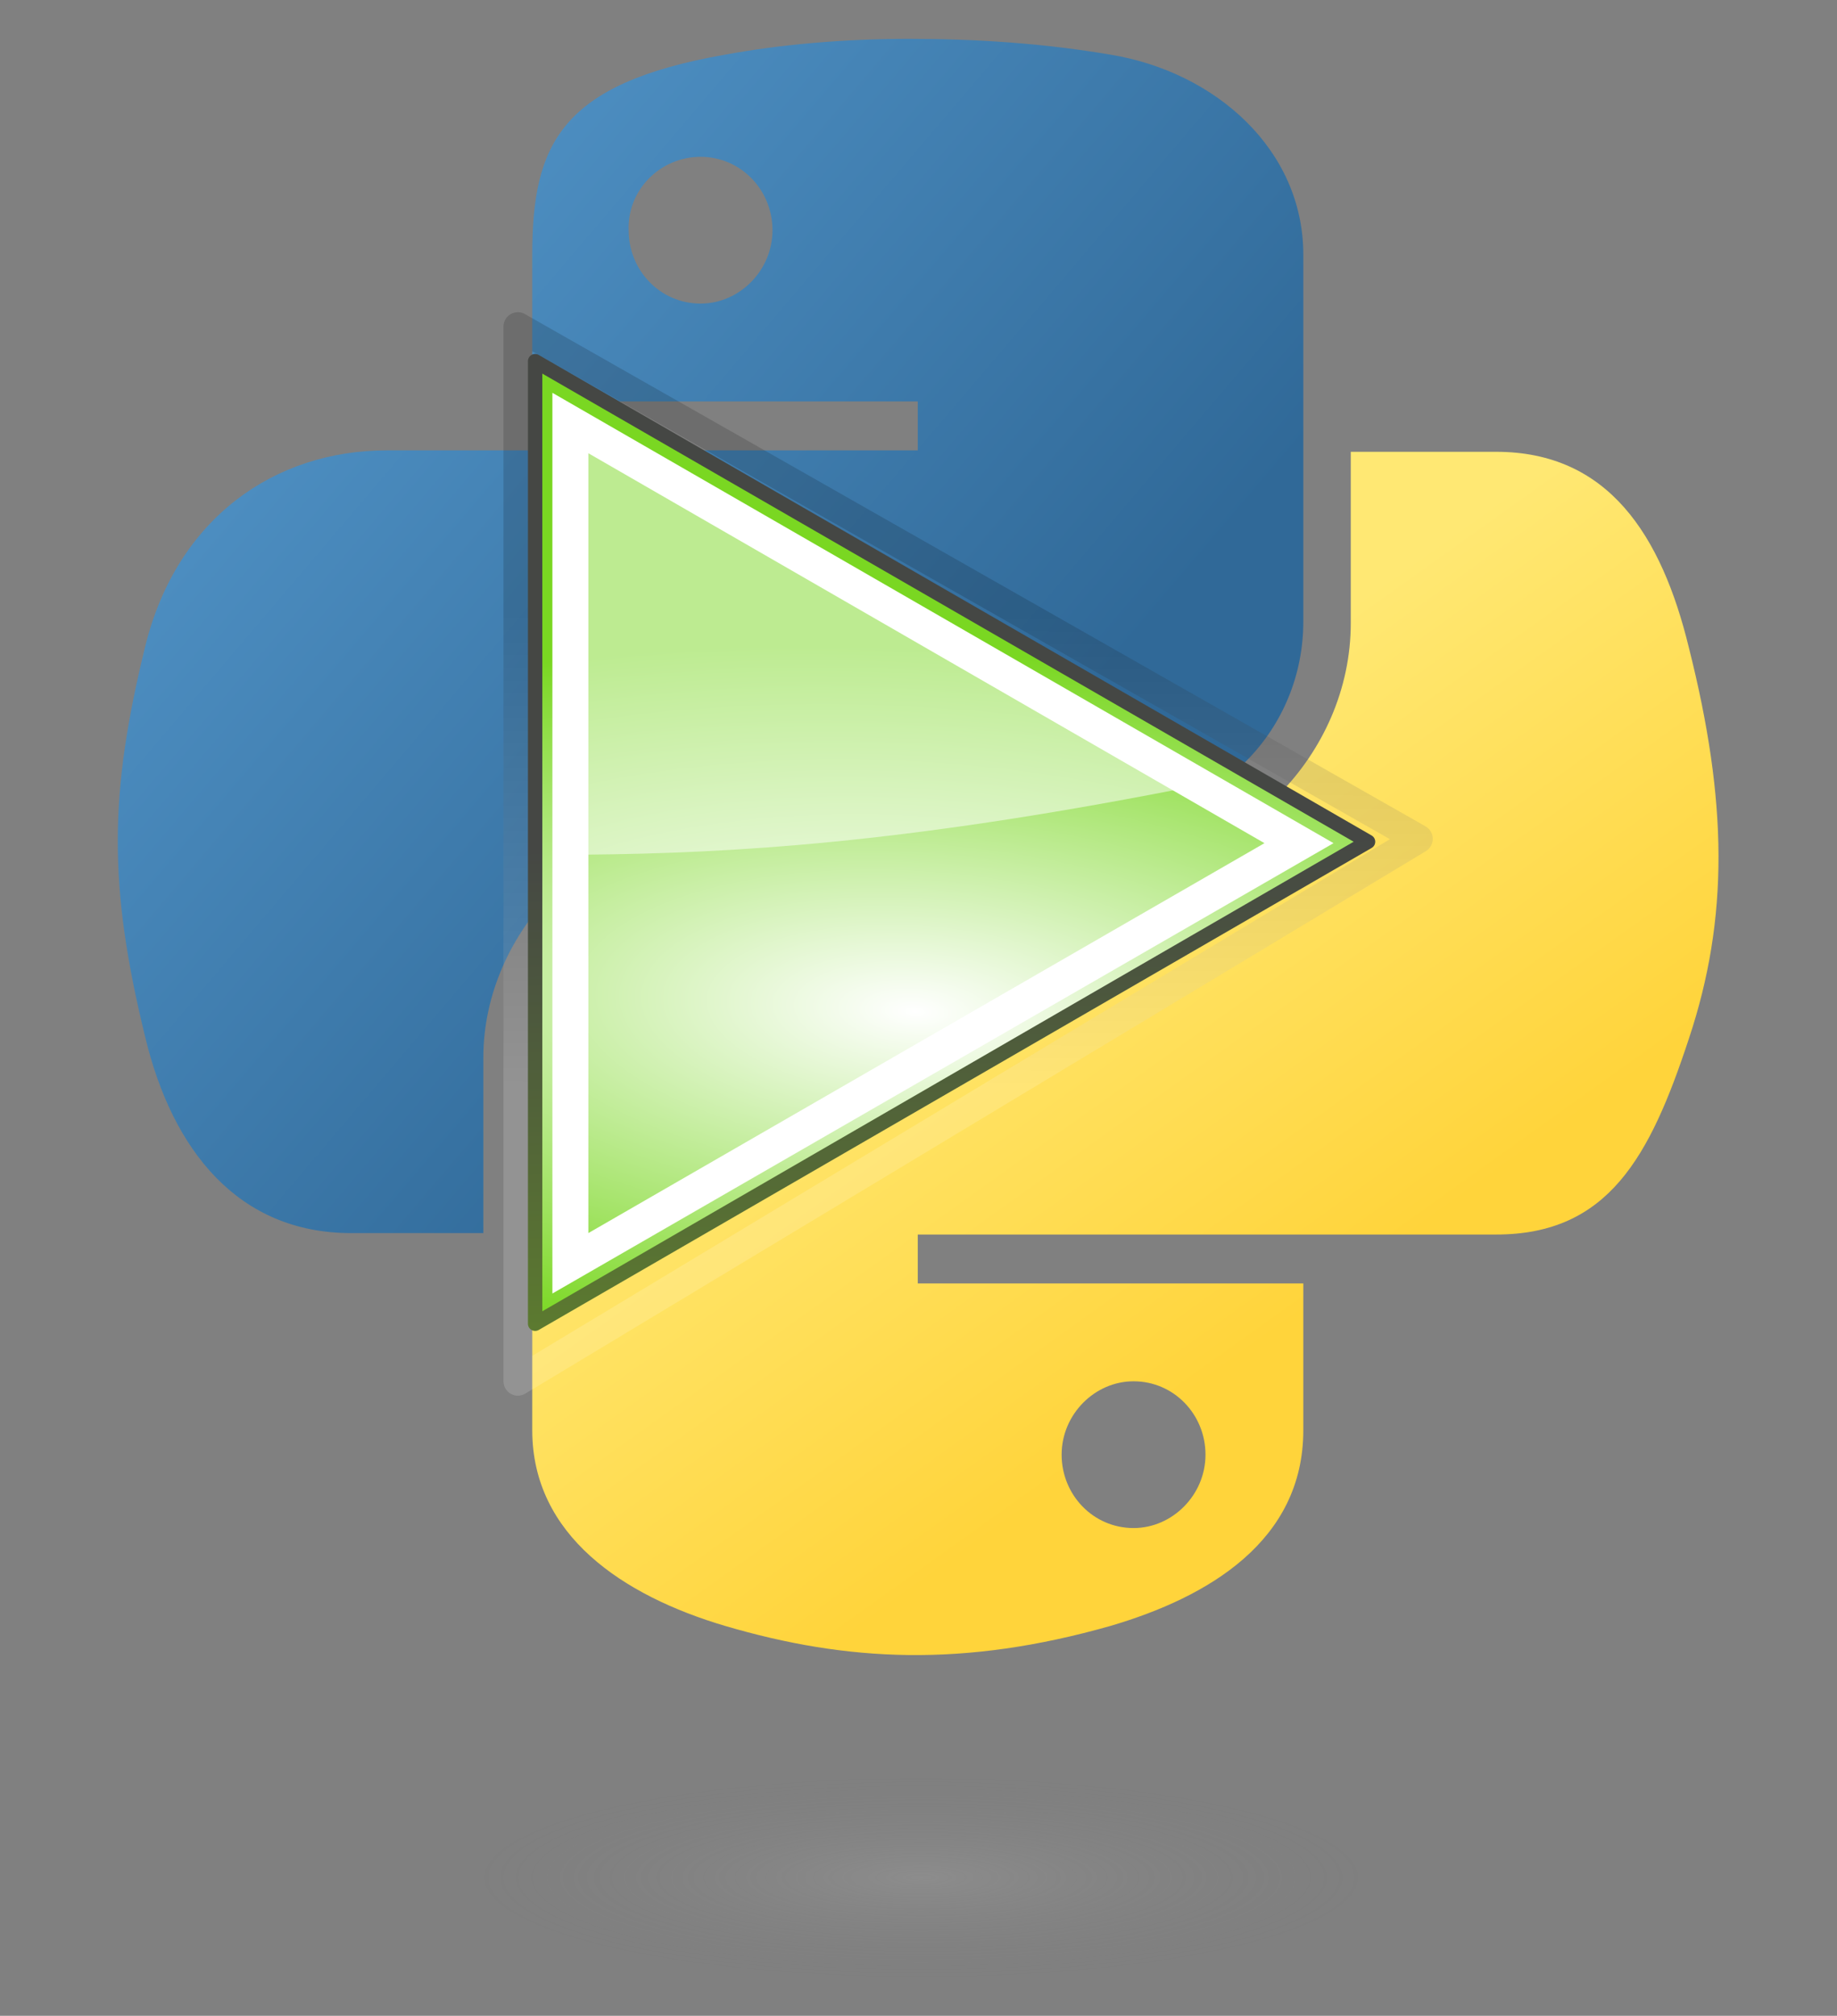<?xml version="1.0" encoding="utf-8"?>
<!-- Generator: Adobe Illustrator 26.0.2, SVG Export Plug-In . SVG Version: 6.00 Build 0)  -->
<svg version="1.1"
	 id="svg2" inkscape:export-filename="python-logo-only.png" sodipodi:docname="python-logo-only.svg" sodipodi:version="0.32" xmlns:cc="http://creativecommons.org/ns#" xmlns:dc="http://purl.org/dc/elements/1.1/" xmlns:inkscape="http://www.inkscape.org/namespaces/inkscape" xmlns:rdf="http://www.w3.org/1999/02/22-rdf-syntax-ns#" xmlns:sodipodi="http://sodipodi.sourceforge.net/DTD/sodipodi-0.dtd" xmlns:svg="http://www.w3.org/2000/svg"
	 xmlns="http://www.w3.org/2000/svg" xmlns:xlink="http://www.w3.org/1999/xlink" x="0px" y="0px" viewBox="0 0 127.7 140.1"
	 style="enable-background:new 0 0 127.7 140.1;" xml:space="preserve">
<rect x="0" y="0" width="127.7" height="140.1" fill="#808080" stroke="none"/>
<style type="text/css">
	.st0{fill:url(#path1948_00000167379353135965498910000001991899059054782392_);}
	.st1{fill:url(#path1950_00000164481177286001465060000002399431313377878944_);}
	.st2{opacity:0.444;fill:url(#path1894_00000099659987716212976790000016909475767214397604_);enable-background:new    ;}
	
		.st3{opacity:0.15;fill:none;stroke:url(#path2682_00000044875796433975509750000003933513221586626208_);stroke-width:2;stroke-linecap:square;stroke-linejoin:round;enable-background:new    ;}
	.st4{fill-rule:evenodd;clip-rule:evenodd;fill:url(#path3375_00000119100418631651867370000014544981199852612257_);}
	
		.st5{fill:none;stroke:url(#path2479_00000130618153425250372900000009593427637859407259_);stroke-width:1;stroke-linecap:square;stroke-linejoin:round;}
	.st6{fill-rule:evenodd;clip-rule:evenodd;fill:#FFFFFF;}
	.st7{opacity:0.5;fill:#FFFFFF;enable-background:new    ;}
</style>
<g>
	
		<sodipodi:namedview  bordercolor="#666666" borderopacity="1.0" gridtolerance="10.0" guidetolerance="10.0" height="40mm" id="base" inkscape:current-layer="svg2" inkscape:cx="91.558698" inkscape:cy="47.9926" inkscape:deskcolor="#d1d1d1" inkscape:document-units="pt" inkscape:pagecheckerboard="0" inkscape:pageopacity="0.0" inkscape:pageshadow="2" inkscape:showpageshadow="2" inkscape:window-height="2080" inkscape:window-maximized="0" inkscape:window-width="1976" inkscape:window-x="1092" inkscape:window-y="72" inkscape:zoom="2.1461642" objecttolerance="10.0" pagecolor="#ffffff" showgrid="false" units="mm" width="210mm">
		</sodipodi:namedview>
	
		<linearGradient id="path1948_00000180368711656126478340000015267862340697363844_" gradientUnits="userSpaceOnUse" x1="231.665" y1="-210.531" x2="340.681" y2="-304.325" gradientTransform="matrix(0.562 0 0 -0.568 -124.793 -113.682)">
		<stop  offset="0" style="stop-color:#5A9FD4"/>
		<stop  offset="1" style="stop-color:#306998"/>
	</linearGradient>
	<path id="path1948" style="fill:url(#path1948_00000180368711656126478340000015267862340697363844_);" d="M63.2,2.7
		c-4.6,0-9,0.4-12.8,1.1C39,5.8,37,10,37,17.7v10.2h26.8v3.4H37H26.9c-7.8,0-14.6,4.7-16.8,13.6c-2.5,10.2-2.6,16.6,0,27.2
		c1.9,7.9,6.5,13.6,14.3,13.6h9.2V73.5c0-8.8,7.7-16.7,16.8-16.7h26.8c7.5,0,13.4-6.1,13.4-13.6V17.7c0-7.3-6.1-12.7-13.4-13.9
		C72.5,3,67.8,2.7,63.2,2.7z M48.7,10.9c2.8,0,5,2.3,5,5.1c0,2.8-2.3,5.1-5,5.1c-2.8,0-5-2.3-5-5.1C43.6,13.2,45.9,10.9,48.7,10.9z"
		/>
	
		<linearGradient id="path1950_00000133497245978541203700000016533753418850225035_" gradientUnits="userSpaceOnUse" x1="382.828" y1="-361.093" x2="343.898" y2="-306.014" gradientTransform="matrix(0.562 0 0 -0.568 -124.793 -113.682)">
		<stop  offset="0" style="stop-color:#FFD43B"/>
		<stop  offset="1" style="stop-color:#FFE873"/>
	</linearGradient>
	<path id="path1950" style="fill:url(#path1950_00000133497245978541203700000016533753418850225035_);" d="M93.9,31.4v11.9
		c0,9.2-7.8,17-16.8,17H50.4C43,60.3,37,66.5,37,73.9v25.5c0,7.3,6.3,11.5,13.4,13.6c8.5,2.5,16.6,2.9,26.8,0
		c6.8-2,13.4-5.9,13.4-13.6V89.2H63.8v-3.4h26.8H104c7.8,0,10.7-5.4,13.4-13.6c2.8-8.4,2.7-16.5,0-27.2c-1.9-7.8-5.6-13.6-13.4-13.6
		L93.9,31.4z M78.8,96c2.8,0,5,2.3,5,5.1c0,2.8-2.3,5.1-5,5.1c-2.8,0-5-2.3-5-5.1C73.8,98.3,76.1,96,78.8,96z"/>
	
		<radialGradient id="path1894_00000078726185291619338500000009610938616239668382_" cx="-1742.713" cy="93.788" r="29.037" gradientTransform="matrix(1.749057e-08 -0.24 -1.055 -3.791546e-07 162.986 -287.764)" gradientUnits="userSpaceOnUse">
		<stop  offset="0" style="stop-color:#B8B8B8;stop-opacity:0.498"/>
		<stop  offset="1" style="stop-color:#7F7F7F;stop-opacity:0"/>
	</radialGradient>
	
		<ellipse id="path1894" style="opacity:0.444;fill:url(#path1894_00000078726185291619338500000009610938616239668382_);enable-background:new    ;" cx="64.1" cy="130.4" rx="35.9" ry="7"/>
</g>
<g id="layer1" inkscape:groupmode="layer" inkscape:label="Layer 1">
	
		<linearGradient id="path2682_00000115509018892358868420000005230863434757946012_" gradientUnits="userSpaceOnUse" x1="78.953" y1="2.754" x2="79.041" y2="32.304" gradientTransform="matrix(1.128 0 0 -1.128 -21.82 79.017)">
		<stop  offset="0" style="stop-color:#FFFFFF"/>
		<stop  offset="1" style="stop-color:#000000"/>
	</linearGradient>
	
		<path id="path2682" inkscape:r_cx="true" inkscape:r_cy="true" sodipodi:nodetypes="cccc" style="opacity:0.15;fill:none;stroke:url(#path2682_00000115509018892358868420000005230863434757946012_);stroke-width:2;stroke-linecap:square;stroke-linejoin:round;enable-background:new    ;" d="
		M36,96V22.7l62.6,35.6L36,96z"/>
	
		<radialGradient id="path3375_00000016077579508539929330000002434067042301207964_" cx="-611.624" cy="231.424" r="30.148" gradientTransform="matrix(5.324342e-02 -0.836 -2.019 -0.129 563.413 -411.149)" gradientUnits="userSpaceOnUse">
		<stop  offset="0" style="stop-color:#FFFFFF"/>
		<stop  offset="1" style="stop-color:#7AD722"/>
	</radialGradient>
	
		<path id="path3375" inkscape:r_cx="true" inkscape:r_cy="true" sodipodi:nodetypes="cccc" style="fill-rule:evenodd;clip-rule:evenodd;fill:url(#path3375_00000016077579508539929330000002434067042301207964_);" d="
		M37.2,92V25.1l57.9,33.4L37.2,92z"/>
	
		<linearGradient id="path2479_00000116228635561582860200000008459048417737700251_" gradientUnits="userSpaceOnUse" x1="112.019" y1="-96.317" x2="110.932" y2="-27.797" gradientTransform="matrix(1 0 0 -1 -45 30.796)">
		<stop  offset="0" style="stop-color:#74B01A"/>
		<stop  offset="1" style="stop-color:#454744"/>
	</linearGradient>
	
		<path id="path2479" inkscape:r_cx="true" inkscape:r_cy="true" sodipodi:nodetypes="cccc" style="fill:none;stroke:url(#path2479_00000116228635561582860200000008459048417737700251_);stroke-width:1;stroke-linecap:square;stroke-linejoin:round;" d="
		M37.2,92V25.1l57.9,33.4L37.2,92z"/>
	<path id="path2481" inkscape:r_cx="true" inkscape:r_cy="true" sodipodi:nodetypes="cccccccc" class="st6" d="M38.4,27.3v62.6
		l54.3-31.3L38.4,27.3z M40.9,31.5l47,27.1l-47,27.1V31.5z"/>
	<path id="path2339" inkscape:r_cx="true" inkscape:r_cy="true" sodipodi:nodetypes="cccc" class="st7" d="M40.7,31.3v28.1
		c10.3-0.1,22-0.8,41-4.5L40.7,31.3z"/>
</g>
</svg>
